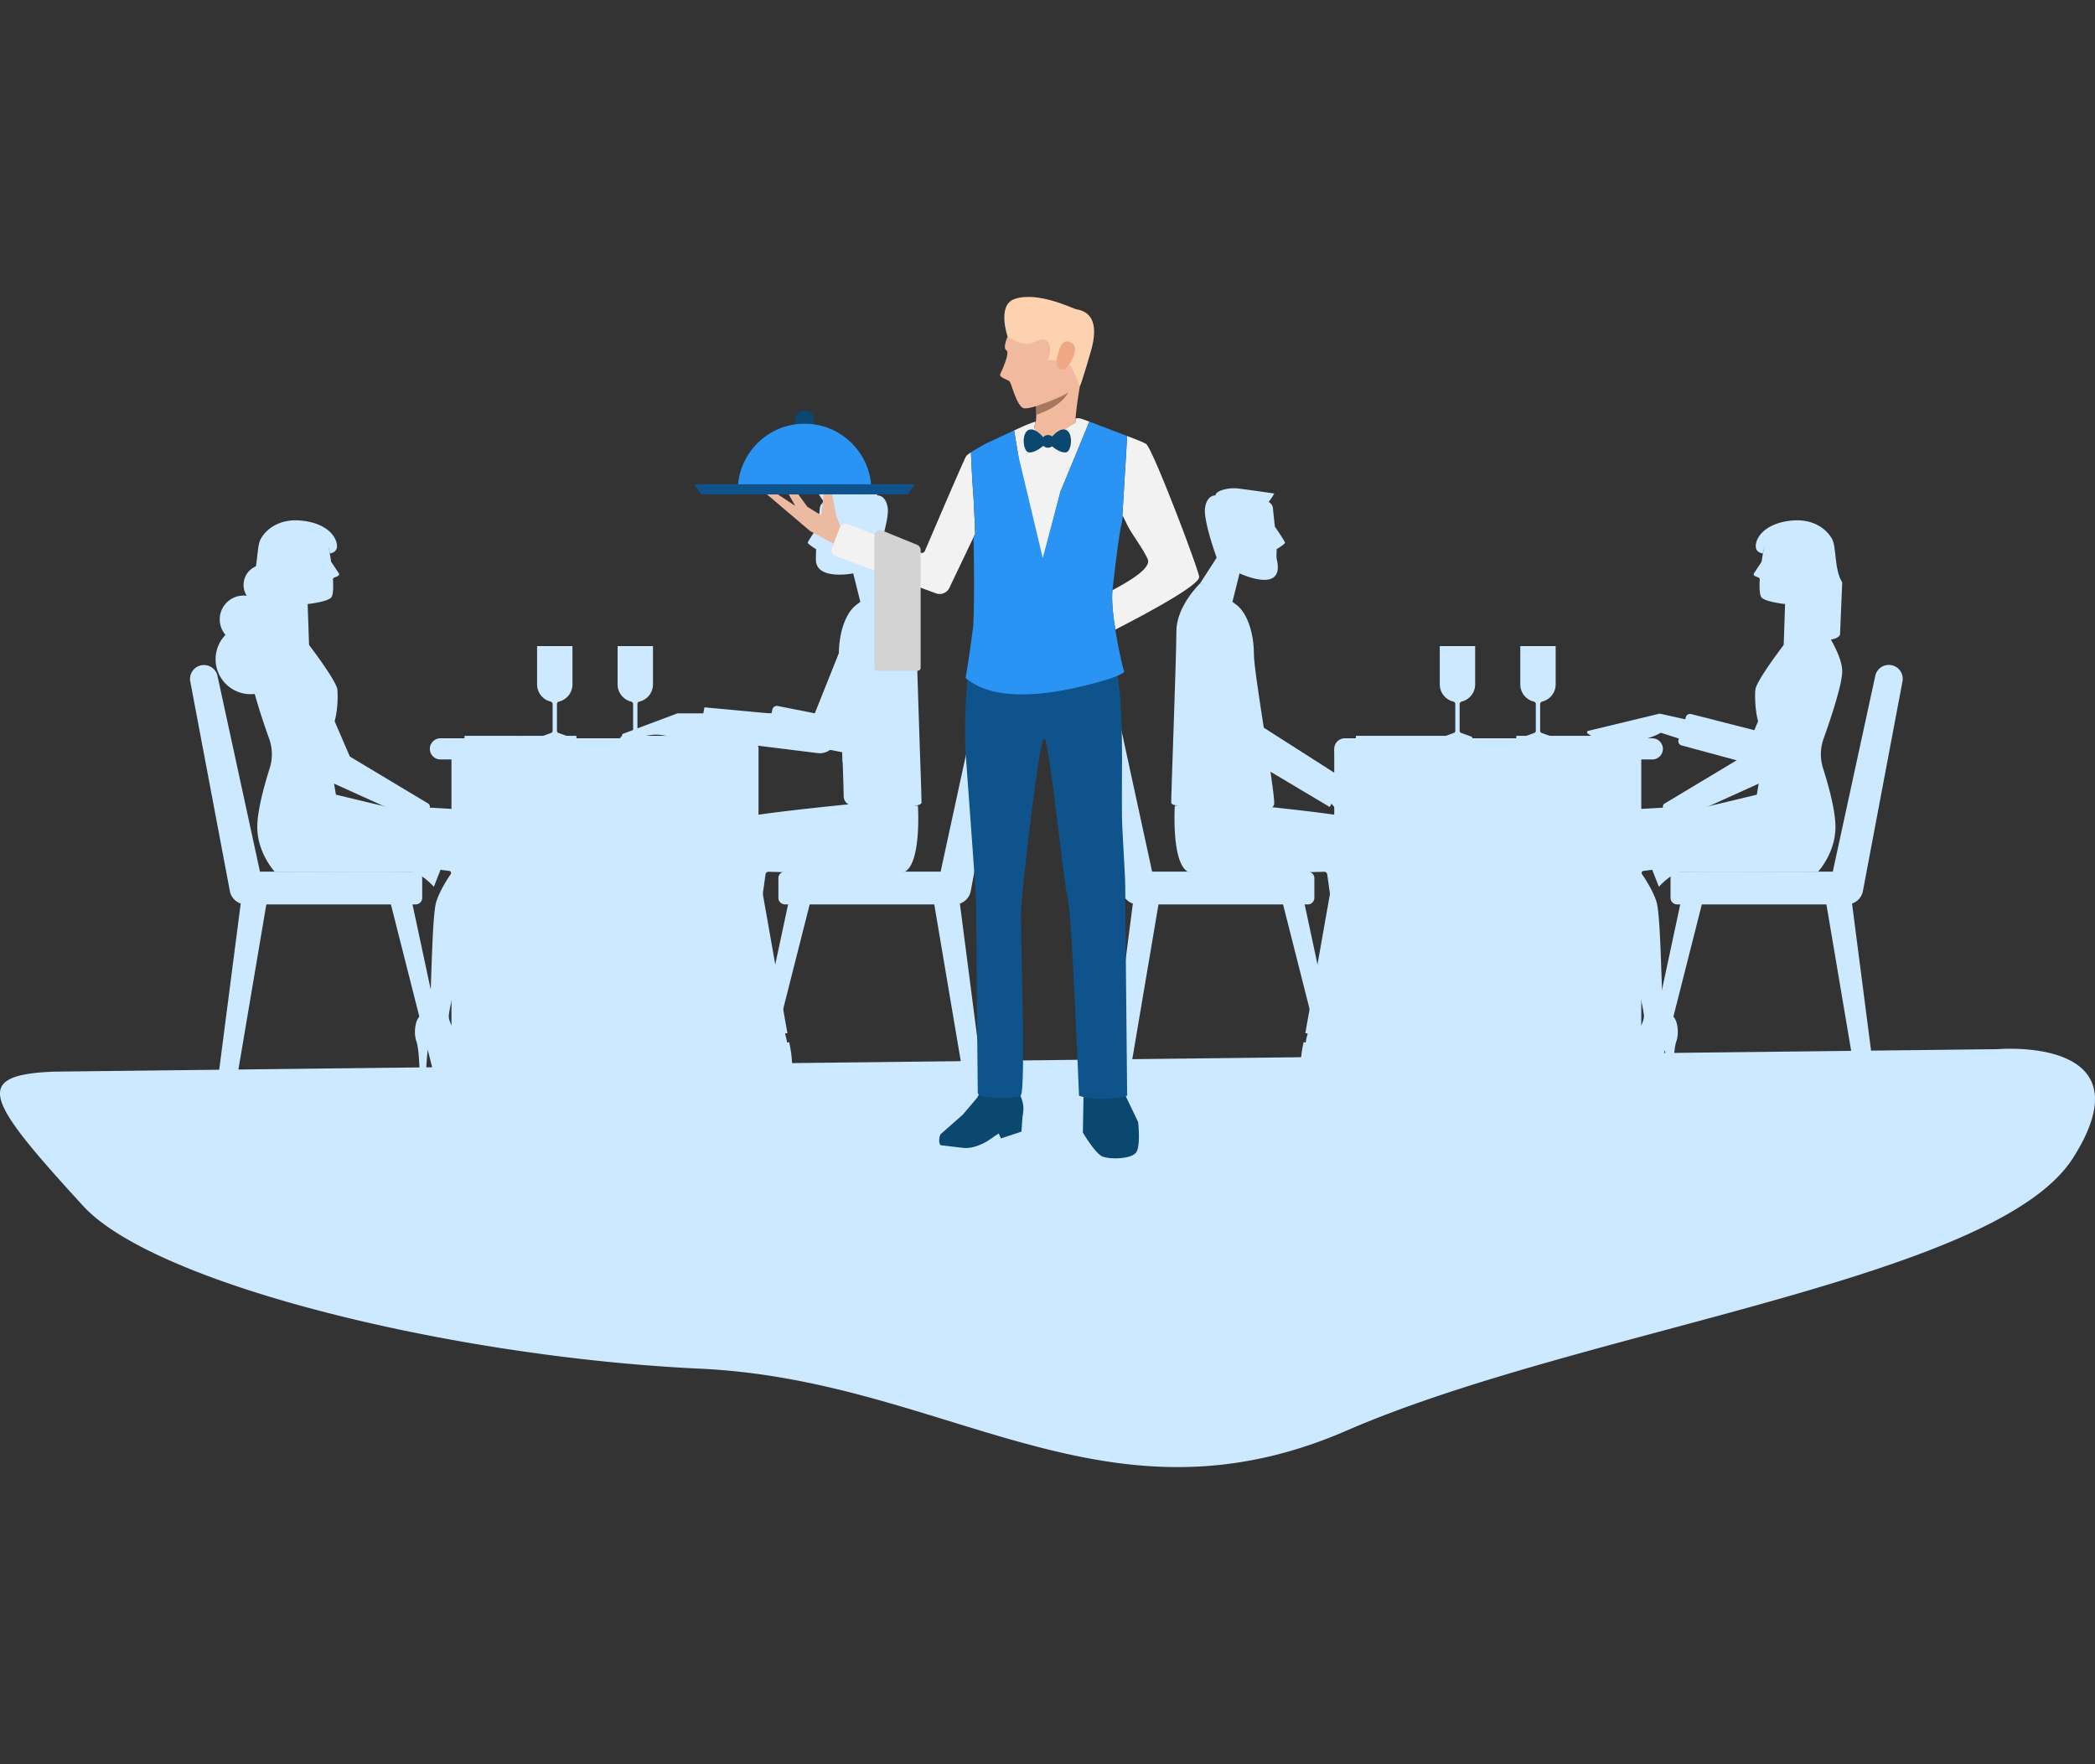 <svg xmlns="http://www.w3.org/2000/svg" enable-background="new 0 0 500 421" viewBox="0 0 500 421" id="waiter-holding-tray-in-restaurant"><rect x="0" y="0" width="500" height="421" fill="#333333" stroke="none"/><path fill="#cce9ff" d="m317.39 185.093 7.631 5.942 7.216 11.757a.494.494 0 0 1-.481.749 2.439 2.439 0 0 1-.426-.082c-.345-.122-2.424-2.325-4.405-4.375-1.977-2.049-3.532-2.021-6.199-4.316-2.664-2.291-4.021-4.297-4.021-4.297l-3.028-2.359 3.713-3.019zM306.685 129.512c-.031-.298-1.694-2.767-2.424-3.84-.174-1.682-.351-3.183-.456-4.359a1.868 1.868 0 0 0-2.096-1.688l-8.728.384-2.608 13.087-3.932 6.095 7.509 5.196 1.884-7.547s10.851 5.124 8.903-3.286c-.185-.803-.019-1.653-.056-2.473.827-.518 2.027-1.317 2.004-1.569z"></path><path fill="#cce9ff" d="M302.8 125.723c0 .37-.218.669-.479.669-.264 0-.477-.299-.477-.669 0-.369.214-.667.477-.667.261-.001.479.298.479.667zM290.374 133.095s1.264-.153 2.035-.69c.765-.538 2.035-2.495 2.035-2.495s-1.076-1.229-.808-3.07c.27-1.843 1.806-2.533 3.146-.999 0 0 .037-1.228.616-1.804.575-.575.614-2.916.229-3.378 0 0 4.277.155 5.132-.862.856-1.018 1.357-2.015 1.357-2.015s-6.026-.884-8.56-1.19c-2.531-.307-5.412.576-5.486 1.65 0 0-1.959-.192-2.458 2.879-.499 3.07 2.762 11.974 2.762 11.974zM295.834 151.147l3.015 20.753 21.959 14.03-3.448 6.678-24.604-14.669a4.087 4.087 0 0 1-1.871-4.496l4.359-17.464.59-4.832zM312.536 245.229s-.882 2.648-.996 4.183c-.115 1.536 3.453 2.702 3.453 2.702l7.275-2.625s-1.325-1.067-1.441-1.877c-.117-.809-.422-2.536-.422-2.536l-7.869.153z"></path><path fill="#cce9ff" d="m311.539 246.558 6.908-39.056 6.333 11.053-2.513 28.749c0 .001-6.124.234-10.728-.746zM311.136 248.693s-1.049 4.091-.612 7.514h4.937s.877-.648 2.005-.711c1.127-.061 4.132.711 6.386.711h10.398s0-3.185-2.066-4.123c-2.068-.94-7.328-1.941-8.141-2.818-.816-.877-1.23-1.129-1.711-1.045-.484.083-1.107 2.087-4.552 1.961-2.192-.081-6.644-1.489-6.644-1.489z"></path><path fill="#cce9ff" d="M323.628 247.303v3.261s5.948 1.997 8.06 1.459 3.414-1.804 3.414-1.804l-1.628-.992s-2.671-1.696-2.671-3.039c.001-1.343-7.175 1.115-7.175 1.115z"></path><path fill="#cce9ff" d="M280.387 192.303s-.86 13.434 3.06 15.717c1.431.834 28.037.159 32.576.038a.725.725 0 0 1 .74.637l5.505 39.335 11.206-.922s-4.589-46.437-4.589-47.972c0-1.534-.49-2.848-6.138-3.992-6.834-1.381-28.556-3.454-28.556-3.454l-13.804.613z"></path><path fill="#cce9ff" d="M286.441 139.19s-5.678 5.449-5.678 11.437c0 5.987-1.307 40.219-1.232 40.988.079.768 4.298 1.237 8.52 1.237s16.063 2.218 16.063-1.161c0-3.991-4.857-31.008-4.857-35.614 0-4.607-1.379-9.442-3.991-11.59-2.608-2.151-8.825-5.297-8.825-5.297z"></path><path fill="#cce9ff" d="m291.724 152.182 2.892 24.022-3.686-2.974z"></path><path fill="#cce9ff" d="m298.661 173.832-4.335.861a1.14 1.14 0 0 1-1.36-1.053l-1.243-21.458a3.91 3.91 0 0 0-4.132-3.681 3.913 3.913 0 0 0-3.682 4.133l.444 27.484c.046.763.283 1.513.731 2.131a3.921 3.921 0 0 0 3.947 1.56l9.323-1.934c.089-2.458.199-5.236.307-8.043zM323.056 248.977s-1.125 3.538-.687 6.96h5.075s.877-.649 2.005-.709c1.127-.063 4.132.709 6.387.709h10.396s0-2.027-2.068-2.966c-2.067-.938-7.325-1.941-8.142-2.817-.814-.877-1.291-1.732-1.774-1.65-.481.083-1.106 2.087-4.553 1.962-2.189-.079-6.639-1.489-6.639-1.489zM336.946 175.609h13.355v.595h-13.355zM323.59 175.609h13.356v.595H323.59zM375.243 175.609h13.355v.595h-13.355zM361.889 175.609h13.354v.595h-13.354zM373.087 250.22s3.377-5.797 4.375-7.946c.997-2.148 4.089-39.035 4.718-39.834.635-.797 5.564-3.378 5.564-3.378l1.462 3.453s-.54 11.973-1.688 15.889c-1.153 3.916-3.907 16.335-4.338 20.033-.148 1.274.191 4.376.191 4.376s-3.376 8.441-5.372 9.518c-1.996 1.073-5.449 1.458-5.449 1.458l.537-3.569z"></path><path fill="#cce9ff" d="M374.159 251.945s1.071.267 4.143-2.994c1.289-1.368 3.723-6.191 4.74-6.586 1.017-.399 1.63.6 1.939 1.481.306.884.651 2.879 0 4.76-.653 1.879-.731 7.253-.731 7.253h-1.536s-.306-5.526-.534-5.566c-.233-.038-2.882 1.229-3.34 2.917-.462 1.688-.499 2.495-1.038 2.649-.537.153-13.449.037-13.779 0-.326-.038.363-1.085 4.069-2.802 3.647-1.688 4.297-3.408 4.759-3.262.463.147.155 2.417 1.308 2.15zM434.027 148.4l-2.534-5.344-.614-16.351-7.25.342a2.172 2.172 0 0 0-2.19 1.654c-.352 1.444-.722 3.39-1.006 5.376l-1.813 2.718a.447.447 0 0 0 .205.682l.884.374c.182.077.29.258.281.453-.111 1.888-.046 3.449.315 4.138.624 1.186 5.73 1.718 5.73 1.718l-.375 11.071 8.367-6.831z"></path><path fill="#cce9ff" d="M422.695 134.122c0 .37-.214.667-.479.667-.262 0-.477-.297-.477-.667 0-.368.215-.669.477-.669.265.001.479.301.479.669zM397.928 192.69l-7.884.46-10.614 8.366s1.011.461 2.73 0c1.723-.46 7.884-2.455 7.884-2.455l9.504-2.764-1.62-3.607z"></path><path fill="#cce9ff" d="m422.491 165.438-6.525 15.124-18.518 11.109a.907.907 0 0 0-.513 1.187l1.762 3.686 22.258-10.073 5.297-10.537-3.761-10.496zM380.542 176.163l-1.628-1.099a.351.351 0 0 1 .12-.633l17.051-4.118 13.182 2.938-1.496 5.294-11.379-3.663s-2.762 1.535-4.835 1.611c-2.072.077-11.015-.33-11.015-.33zM391.312 197.487s-8.406 2.647-8.633 3.108c-.233.461-1.038.461 0 4.374 1.034 3.916 9.9 34.887 9.668 37.765-.229 2.879-5.871 9.671-5.871 9.671v1.728s2.886 1.15 5.875-2.417c2.989-3.571 6.675-8.29 6.675-8.29s-1.843-1.612-2.188-4.376c-.346-2.762-.461-20.494-1.497-23.832-.782-2.517-2.608-5.363-3.462-6.61a.48.48 0 0 1 .333-.748l10.5-1.392-11.4-8.981z"></path><path fill="#cce9ff" d="M389.239 251.945s1.076.267 4.144-2.994c1.29-1.368 3.724-6.191 4.74-6.586 1.016-.399 1.632.6 1.94 1.481.306.884.651 2.879 0 4.76-.654 1.879-.731 7.253-.731 7.253h-1.533s-.309-5.526-.539-5.566c-.229-.038-2.878 1.229-3.34 2.917-.459 1.688-.496 2.495-1.034 2.649-.539.153-13.453.037-13.78 0-.328-.038.363-1.085 4.07-2.802 3.646-1.688 4.3-3.408 4.759-3.262.462.147.154 2.417 1.304 2.15zM428.961 149.705s-8.781 10.995-9.937 14.488c-.278.847-.329 7.191 1.45 10.087a5.663 5.663 0 0 1 .759 3.908l-1.944 11.469-29.245 7.022 5.874 14.966s3.384-3.856 6.147-3.626c2.763.23 31.86 0 31.86 0s4.131-4.432 4.131-10.65c0-4.013-1.728-10.139-2.949-13.975a11.065 11.065 0 0 1 .114-7.091c1.7-4.755 4.45-12.94 4.45-16.122 0-4.604-5.874-12.435-5.874-12.435s-2.533.578-4.836 1.959z"></path><path fill="#cce9ff" d="m429.867 160.027-2.854 9.273c-2.567 2.229-6.163 1.032-6.163 1.032l3.866 6.439-2.577 2.577-1.289 5.152 10.304 3.863c.784.349 2.471-.437 2.576-1.287l2.577-28.339-6.44 1.29z"></path><path fill="#cce9ff" d="M429.279 185.335c-.407 0-.814-.063-1.205-.19l-26.789-7.253a1.057 1.057 0 0 1-.683-1.334l1.761-5.438c.18-.554.773-.859 1.326-.681l20.786 5.311a1.535 1.535 0 0 0 1.984-1.207l3.065-18.397a3.917 3.917 0 0 1 7.725 1.288l-4.105 24.63a3.925 3.925 0 0 1-1.827 2.701 3.93 3.93 0 0 1-2.038.57z"></path><path fill="#cce9ff" d="M439.67 138.99c-1.903-2.994-1.348-8.232-2.371-10.247-1.026-2.015-3.962-4.837-9.087-4.548-5.125.288-8.287 2.59-9.036 5.18-.749 2.591 1.552 2.696 1.552 2.696s.508-2.659 1.294-4.107c0 0 1.716 4.75 4.963 5.96 0 0 2.264 10.016 1.63 13.067-.632 3.052-1.63 4.318-1.63 4.318s4.049 1.727 8.079 1.554c4.03-.172 4.086-1.438 4.086-1.438M353.791 254.38s2.06-1.261 2.925-1.447c.865-.187 1.561-.63 1.561-.63l.933-2.824h4.986s.166 6.644 0 6.702c-.166.057-11.403 0-11.403 0s.306-1.397.998-1.801z"></path><path fill="#cce9ff" d="M374.749 254.38s-2.063-1.261-2.927-1.447c-.863-.187-1.56-.63-1.56-.63l-.934-2.824h-4.983s-.168 6.644 0 6.702c.166.057 11.401 0 11.401 0s-.306-1.397-.997-1.801zM348.846 167.438a4.22 4.22 0 0 0 3.22-4.098v-9.134h-8.444v9.134a4.222 4.222 0 0 0 3.219 4.098c.28.067.485.311.485.602v6.371a.546.546 0 0 1-.363.515l-2.504.904a.249.249 0 0 0 .085.482h6.602a.249.249 0 0 0 .249-.247.25.25 0 0 0-.166-.235l-2.506-.904a.547.547 0 0 1-.362-.515v-6.371c0-.291.206-.535.485-.602z"></path><path fill="#cce9ff" d="M343.968 160.117v3.223a3.86 3.86 0 0 0 2.956 3.762c.216.054 1.625.054 1.841 0a3.858 3.858 0 0 0 2.954-3.762v-3.223h-7.751z"></path><path fill="#cce9ff" d="M349.734 160.117v3.223a3.862 3.862 0 0 1-2.883 3.741c.024.006.046.015.073.021.216.054 1.625.054 1.841 0a3.858 3.858 0 0 0 2.954-3.762v-3.223h-1.985zM349.734 154.55h1.985v5.566h-1.985zM316.377 255.937l-10.653-42.042 5.253.097 8.972 41.939zM269.706 255.937h-4.548l5.489-42.406 6.034 1.172z"></path><path fill="#cce9ff" d="M312.113 208.021h-37.146l-10.096-46.525a3.32 3.32 0 0 0-6.56 1.025l9.451 50.029a3.91 3.91 0 0 0 3.863 3.3h40.488c.871 0 1.575-.706 1.575-1.575v-4.681a1.572 1.572 0 0 0-1.575-1.573zM396.011 255.937l10.651-42.042-5.252.097-8.973 41.939zM442.677 255.937h4.551l-5.489-42.406-6.035 1.172z"></path><path fill="#cce9ff" d="M400.27 208.021h37.149l10.096-46.525a3.319 3.319 0 0 1 6.56 1.025l-9.447 50.029a3.918 3.918 0 0 1-3.868 3.3h-40.49a1.575 1.575 0 0 1-1.573-1.575v-4.681a1.575 1.575 0 0 1 1.573-1.573zM318.434 178.728h73.279v77.203h-73.279z"></path><path fill="#cce9ff" d="M394.346 176.204h-73.39a2.522 2.522 0 0 0-2.522 2.524 2.52 2.52 0 0 0 2.522 2.524h73.39a2.521 2.521 0 0 0 2.522-2.524 2.522 2.522 0 0 0-2.522-2.524z"></path><path fill="#cce9ff" d="M356.077 252.463h3.148v3.474h-3.148z" transform="rotate(-180 357.65 254.2)"></path><path fill="#cce9ff" d="M366.053 167.438a4.223 4.223 0 0 1-3.217-4.098v-9.134h8.444v9.134a4.223 4.223 0 0 1-3.217 4.098.62.62 0 0 0-.486.602v6.371c0 .232.145.438.361.515l2.504.904a.247.247 0 0 1 .165.235.249.249 0 0 1-.248.247h-6.603a.248.248 0 0 1-.083-.482l2.504-.904a.544.544 0 0 0 .364-.515v-6.371a.623.623 0 0 0-.488-.602z"></path><path fill="#cce9ff" d="M370.931 160.117v3.223a3.86 3.86 0 0 1-2.954 3.762c-.216.054-1.625.054-1.843 0a3.86 3.86 0 0 1-2.954-3.762v-3.223h7.751z"></path><path fill="#cce9ff" d="M365.168 160.117v3.223a3.864 3.864 0 0 0 2.883 3.741l-.073.021c-.216.054-1.625.054-1.843 0a3.86 3.86 0 0 1-2.954-3.762v-3.223h1.987zM363.182 154.55h1.986v5.566h-1.986zM171.33 170.257h-9.671l-12.917 4.844a.495.495 0 0 0-.081.888c.151.09.29.165.389.198.348.115 3.34-.347 6.161-.749 2.822-.402 4.029.576 7.543.402 3.51-.172 5.812-.92 5.812-.92h3.838l-1.074-4.663zM192.778 129.512c.031-.298 1.694-2.767 2.424-3.84.174-1.682.351-3.183.456-4.359a1.869 1.869 0 0 1 2.096-1.688l8.728.384 2.609 13.087 3.934 6.095-7.512 5.196-1.884-7.547s-8.894 1.789-8.903-3.286c0-.825.019-1.653.056-2.473-.827-.518-2.027-1.317-2.004-1.569z"></path><path fill="#cce9ff" d="M196.665 125.723c0 .37.215.669.477.669s.477-.299.477-.669c0-.369-.215-.667-.477-.667-.262-.001-.477.298-.477.667zM209.09 133.095s-1.266-.153-2.036-.69c-.765-.538-2.035-2.495-2.035-2.495s1.076-1.229.807-3.07c-.269-1.843-1.805-2.533-3.145-.999 0 0-.037-1.228-.616-1.804-.575-.575-.614-2.916-.229-3.378 0 0-4.277.155-5.132-.862-.856-1.018-1.356-2.015-1.356-2.015s6.026-.884 8.56-1.19c2.531-.307 5.412.576 5.486 1.65 0 0 1.959-.192 2.458 2.879.5 3.07-2.762 11.974-2.762 11.974zM202.259 150.741l-8.194 20.495-25.945-2.419-1.382 7.387 28.425 3.538a4.08 4.08 0 0 0 4.237-2.398l7.288-16.456-4.429-10.147zM186.927 245.229s.882 2.648.996 4.183c.115 1.536-3.453 2.702-3.453 2.702l-7.275-2.625s1.326-1.067 1.442-1.877c.115-.809.424-2.536.424-2.536l7.866.153z"></path><path fill="#cce9ff" d="m187.925 246.558-6.909-39.056-6.333 11.053 2.513 28.749c0 .001 6.123.234 10.729-.746zM188.327 248.693s1.049 4.091.612 7.514h-4.937s-.877-.648-2.003-.711c-1.129-.061-4.135.711-6.388.711h-10.398s0-3.185 2.066-4.123c2.068-.94 7.33-1.941 8.141-2.818.816-.877 1.23-1.129 1.711-1.045.484.083 1.107 2.087 4.555 1.961 2.188-.081 6.641-1.489 6.641-1.489z"></path><path fill="#cce9ff" d="M175.835 247.303v3.261s-5.949 1.997-8.061 1.459c-2.11-.538-3.414-1.804-3.414-1.804l1.628-.992s2.671-1.696 2.671-3.039c0-1.343 7.176 1.115 7.176 1.115zM184.703 170.257h-9.675l-12.916 4.844a.495.495 0 0 0-.081.888c.151.09.292.165.389.198.348.115 3.34-.347 6.159-.749 2.822-.402 4.032.576 7.543.402 3.512-.172 5.815-.92 5.815-.92h3.837l-1.071-4.663z"></path><path fill="#cce9ff" d="M219.077 192.303s.859 13.434-3.061 15.717c-1.431.834-28.037.159-32.576.038a.722.722 0 0 0-.738.637l-5.507 39.335-11.206-.922s4.589-46.437 4.589-47.972c0-1.534.49-2.848 6.137-3.992 6.835-1.381 28.557-3.454 28.557-3.454l13.805.613z"></path><path fill="#cce9ff" d="M213.024 139.19s5.678 5.449 5.678 11.437c0 5.987 1.304 40.219 1.23 40.988-.078.768-4.299 1.237-8.52 1.237-4.222 0-10.053.53-10.053-2.849 0-3.992-1.153-29.32-1.153-33.926 0-4.607 1.38-9.442 3.993-11.59 2.606-2.151 8.825-5.297 8.825-5.297z"></path><path fill="#cce9ff" d="m207.739 152.182-2.893 24.022 3.687-2.974z"></path><path fill="#cce9ff" d="m200.804 173.832 4.332.861a1.14 1.14 0 0 0 1.36-1.053l1.243-21.458a3.913 3.913 0 1 1 7.814.452l-.444 27.484c-.046.763-.283 1.513-.731 2.131a3.919 3.919 0 0 1-3.947 1.56l-9.323-1.934c-.089-2.458-.197-5.236-.304-8.043z"></path><path fill="#cce9ff" d="M210.069 181.252a3.927 3.927 0 0 0 3.184-1.632c.447-.621.683-1.369.729-2.135l1.57-27.177a3.913 3.913 0 1 0-7.814-.452l-1.243 21.457a1.14 1.14 0 0 1-1.36 1.053l-19.504-3.872a1.111 1.111 0 0 0-1.308.873l-1.092 5.5c-.12.602.273 1.187.874 1.307l25.2 5.003c.256.051.509.075.764.075zM176.408 248.977s1.124 3.538.686 6.96h-5.075s-.877-.649-2.003-.709c-1.129-.063-4.135.709-6.39.709h-10.395s0-2.027 2.067-2.966c2.067-.938 7.326-1.941 8.141-2.817.814-.877 1.291-1.732 1.774-1.65.483.083 1.106 2.087 4.553 1.962 2.192-.079 6.642-1.489 6.642-1.489zM149.161 175.609h13.355v.595h-13.355zM162.516 175.609h13.356v.595h-13.356zM110.864 175.609h13.355v.595h-13.355z"></path><path fill="#cce9ff" d="M124.219 175.609h13.354v.595h-13.354zM126.376 250.22s-3.377-5.797-4.374-7.946c-.998-2.148-4.089-39.035-4.72-39.834-.633-.797-5.564-3.378-5.564-3.378l-1.459 3.453s.537 11.973 1.687 15.889c1.152 3.916 3.906 16.335 4.337 20.033.15 1.274-.191 4.376-.191 4.376s3.376 8.441 5.373 9.518c1.995 1.073 5.449 1.458 5.449 1.458l-.538-3.569z"></path><path fill="#cce9ff" d="M125.305 251.945s-1.072.267-4.144-2.994c-1.289-1.368-3.723-6.191-4.74-6.586-1.017-.399-1.629.6-1.939 1.481-.306.884-.651 2.879 0 4.76.655 1.879.731 7.253.731 7.253h1.536s.306-5.526.534-5.566c.233-.038 2.882 1.229 3.34 2.917.462 1.688.499 2.495 1.038 2.649.537.153 13.448.037 13.779 0 .326-.038-.363-1.085-4.068-2.802-3.648-1.688-4.299-3.408-4.76-3.262-.464.147-.154 2.417-1.307 2.15zM65.436 148.4l2.534-5.344.614-16.351 7.25.342a2.169 2.169 0 0 1 2.189 1.654c.352 1.444.722 3.39 1.006 5.376l1.815 2.718c.17.256.076.561-.206.682l-.884.374a.465.465 0 0 0-.282.453c.111 1.888.046 3.449-.315 4.138-.624 1.186-5.729 1.718-5.729 1.718l.374 11.071-8.366-6.831z"></path><path fill="#cce9ff" d="M76.77 134.122c0 .37.214.667.476.667s.477-.297.477-.667c0-.368-.215-.669-.477-.669-.262.001-.476.301-.476.669zM101.534 192.69l7.884.46 10.614 8.366s-1.011.461-2.73 0c-1.723-.46-7.884-2.455-7.884-2.455l-9.504-2.764 1.62-3.607z"></path><path fill="#cce9ff" d="m76.971 165.438 6.525 15.124 18.518 11.109a.908.908 0 0 1 .514 1.187l-1.763 3.686-22.258-10.073-5.295-10.537 3.759-10.496zM108.153 197.487s8.404 2.647 8.632 3.108c.231.461 1.036.461 0 4.374-1.035 3.916-9.901 34.887-9.67 37.765.23 2.879 5.874 9.671 5.874 9.671v1.728s-2.888 1.15-5.878-2.417c-2.988-3.571-6.675-8.29-6.675-8.29s1.843-1.612 2.188-4.376c.346-2.762.461-20.494 1.499-23.832.781-2.517 2.607-5.363 3.46-6.61a.48.48 0 0 0-.333-.748l-10.5-1.392 11.403-8.981z"></path><path fill="#cce9ff" d="M110.223 251.945s-1.076.267-4.142-2.994c-1.291-1.368-3.725-6.191-4.741-6.586-1.016-.399-1.632.6-1.94 1.481-.306.884-.651 2.879 0 4.76.654 1.879.731 7.253.731 7.253h1.534s.307-5.526.537-5.566c.23-.038 2.881 1.229 3.34 2.917.459 1.688.496 2.495 1.035 2.649.538.153 13.451.037 13.779 0 .328-.038-.364-1.085-4.068-2.802-3.647-1.688-4.301-3.408-4.761-3.262-.462.147-.153 2.417-1.304 2.15zM70.501 149.705s8.784 10.995 9.937 14.488c.278.847.329 7.191-1.45 10.087a5.663 5.663 0 0 0-.759 3.908l1.944 11.469 29.245 7.022-5.873 14.966s-3.385-3.856-6.148-3.626c-2.763.23-31.857 0-31.857 0s-4.134-4.432-4.134-10.65c0-4.013 1.728-10.139 2.948-13.975a11.051 11.051 0 0 0-.114-7.091c-1.699-4.755-4.447-12.94-4.447-16.122 0-4.604 5.871-12.435 5.871-12.435s2.535.578 4.837 1.959z"></path><path fill="#cce9ff" d="m69.595 160.027 2.855 9.273c2.566 2.229 6.162 1.032 6.162 1.032l-3.865 6.439 2.576 2.577 1.289 5.152-10.303 3.863c-.783.349-2.472-.437-2.577-1.287l-2.576-28.339 6.439 1.29zM59.795 138.99c1.9-2.994 1.345-8.232 2.369-10.247 1.026-2.015 3.962-4.837 9.087-4.548 5.125.288 8.289 2.59 9.036 5.18.751 2.591-1.552 2.696-1.552 2.696s-.508-2.659-1.292-4.107c0 0-1.717 4.75-4.964 5.96 0 0-2.264 10.016-1.629 13.067.632 3.052 1.629 4.318 1.629 4.318s-4.048 1.727-8.079 1.554c-4.028-.172-4.086-1.438-4.086-1.438M145.673 254.38s-2.062-1.261-2.927-1.447c-.865-.187-1.56-.63-1.56-.63l-.934-2.824h-4.986s-.166 6.644 0 6.702c.169.057 11.403 0 11.403 0s-.304-1.397-.996-1.801z"></path><path fill="#cce9ff" d="M124.713 254.38s2.063-1.261 2.927-1.447a5.405 5.405 0 0 0 1.56-.63l.934-2.824h4.983s.168 6.644 0 6.702c-.164.057-11.398 0-11.398 0s.303-1.397.994-1.801zM150.616 167.438a4.222 4.222 0 0 1-3.22-4.098v-9.134h8.444v9.134a4.223 4.223 0 0 1-3.216 4.098.623.623 0 0 0-.488.602v6.371c0 .232.146.438.363.515l2.505.904a.248.248 0 0 1-.086.482h-6.602a.25.25 0 0 1-.25-.247c0-.106.067-.198.166-.235l2.506-.904a.548.548 0 0 0 .363-.515v-6.371a.622.622 0 0 0-.485-.602z"></path><path fill="#cce9ff" d="M155.494 160.117v3.223a3.86 3.86 0 0 1-2.956 3.762c-.216.054-1.625.054-1.841 0a3.86 3.86 0 0 1-2.952-3.762v-3.223h7.749z"></path><path fill="#cce9ff" d="M149.728 160.117v3.223a3.864 3.864 0 0 0 2.883 3.741c-.024.006-.046.015-.073.021-.216.054-1.625.054-1.841 0a3.86 3.86 0 0 1-2.952-3.762v-3.223h1.983zM147.744 154.55h1.984v5.566h-1.984zM183.085 255.937l10.654-42.042-5.252.097-8.974 41.939zM229.756 255.937h4.548l-5.488-42.406-6.034 1.172z"></path><path fill="#cce9ff" d="M187.349 208.021h37.146l10.096-46.525a3.32 3.32 0 0 1 3.281-2.778 3.322 3.322 0 0 1 3.281 3.803l-9.452 50.029a3.91 3.91 0 0 1-3.863 3.3h-40.489a1.576 1.576 0 0 1-1.575-1.575v-4.681c0-.868.706-1.573 1.575-1.573zM103.451 255.937 92.8 213.895l5.252.097 8.976 41.939zM56.785 255.937h-4.551l5.489-42.406 6.035 1.172z"></path><path fill="#cce9ff" d="M99.192 208.021H62.043l-10.096-46.525a3.318 3.318 0 0 0-3.278-2.778 3.318 3.318 0 0 0-3.281 3.803l9.448 50.029a3.917 3.917 0 0 0 3.867 3.3h40.489c.868 0 1.573-.706 1.573-1.575v-4.681c0-.868-.705-1.573-1.573-1.573z"></path><path fill="#cce9ff" d="M107.749 178.728h73.282v77.203h-73.282z" transform="rotate(-180 144.39 217.33)"></path><path fill="#cce9ff" d="M105.116 176.204h73.39a2.524 2.524 0 1 1 0 5.048h-73.39a2.523 2.523 0 0 1 0-5.048zM140.24 252.463h3.146v3.474h-3.146z"></path><path fill="#cce9ff" d="M133.409 167.438a4.22 4.22 0 0 0 3.217-4.098v-9.134h-8.444v9.134a4.222 4.222 0 0 0 3.22 4.098c.28.067.484.311.484.602v6.371a.543.543 0 0 1-.361.515l-2.504.904a.246.246 0 0 0-.164.235c0 .136.111.247.247.247h6.603a.248.248 0 0 0 .084-.482l-2.506-.904a.544.544 0 0 1-.363-.515v-6.371a.625.625 0 0 1 .487-.602z"></path><path fill="#cce9ff" d="M128.531 160.117v3.223a3.86 3.86 0 0 0 2.954 3.762c.216.054 1.625.054 1.844 0a3.86 3.86 0 0 0 2.952-3.762v-3.223h-7.75z"></path><path fill="#cce9ff" d="M134.295 160.117v3.223a3.86 3.86 0 0 1-2.883 3.741l.073.021c.216.054 1.625.054 1.844 0a3.86 3.86 0 0 0 2.952-3.762v-3.223h-1.986zM134.295 154.55h1.986v5.566h-1.986zM58.13 139.589c0 2.649 2.146 4.797 4.798 4.797a4.797 4.797 0 1 0 0-9.596 4.797 4.797 0 0 0-4.798 4.799z"></path><path fill="#cce9ff" d="M52.444 147.747a5.686 5.686 0 1 0 11.371 0 5.686 5.686 0 0 0-11.371 0z"></path><path fill="#cce9ff" d="M51.456 157.332a8.338 8.338 0 0 0 8.339 8.338 8.339 8.339 0 1 0 0-16.675 8.339 8.339 0 0 0-8.339 8.337zM12.855 255.76l463.939-5.366s36.5-3.165 17.947 25.989c-18.551 29.158-117.209 40.659-173.36 65.049-57.992 25.186-95.07-12.01-154.262-14.777-59.189-2.771-130.165-20.141-147.295-38.861-23.301-25.465-26.625-31.219-6.969-32.034z"></path><path fill="#0b4870" fill-rule="evenodd" d="m233.24 261.954-3.476 4.092-5.147 4.525c-.527.372-.763 2.884.151 2.78l5.114.608c1.628.193 3.404-.402 4.909-1.134 1.096-.534 2.181-1.455 3.555-2.3l.538 1.173 4.896-1.61.251-3.514c.75-3.758-.632-4.431-1.019-7.08l-8.451-.122-1.321 2.582zM258.614 260.406l-.171 9.913s2.943 4.977 4.635 5.678c1.843.768 6.552.635 7.952-.793 1.303-1.323.602-7.402.602-7.402l-3.947-8.274-9.071.878z" clip-rule="evenodd"></path><path fill="#0e538c" d="M231.665 155.906s22.758-3.956 33.16-.219c.433.155.85.323 1.249.51l.069.507c.105.768.325 2.371.614 4.551.046.368.097.753.153 1.147 1.479 11.208.54 27.495.965 35.445.553 10.428.681 11.912.681 13.87.005 5.288.456 49.794.456 49.794s-6.634 1.688-11.492 0c0 0-1.735-44.146-2.731-47.415-.995-3.265-4.336-37.755-5.579-37.898-1.244-.141-5.244 36.178-5.508 40.475-.261 4.294 1.282 44.151-.141 44.86-1.418.708-9.777.782-10.202-.637 0 0-.392-40.515-.392-44.776 0-4.259-2.726-37.445-2.605-38.869.001 0-.388-10.423 1.303-21.345z"></path><path fill="#ebbaa0" d="m201.019 126.757-1.485-3.741-.89-5.03h-2.084l-.519 5.03-3.345-2.057-2.155-2.973h-2.304l1.559 2.751-4.162-2.751h-2.6l10.33 8.771 7.212 3.865z"></path><path fill="#f2f2f2" d="m199.476 132.726 23.902 8.884a2.553 2.553 0 0 0 3.189-1.286l5.764-12.066.084-.181.315-.657a698.495 698.495 0 0 0-.136-3.562c-.136-3.176-.264-5.281-.264-5.281-.279-3.78-.479-7.315-.596-10.631-.077.054-.146.103-.215.154l-.01.003c-.453.316-.801.594-.934.797-.499.747-8.198 18.756-9.831 22.58a.792.792 0 0 1-1.021.428l-17.333-6.811a1.528 1.528 0 0 0-1.989.877l-1.822 4.773a1.526 1.526 0 0 0 .897 1.979z"></path><path fill="#d3d3d3" d="M219.726 131.292v28.088a.705.705 0 0 1-.706.704h-9.649a.704.704 0 0 1-.704-.704v-31.482c0-.974.988-1.637 1.889-1.269l8.318 3.396c.514.208.852.711.852 1.267z"></path><path fill="#0b4870" d="M189.775 100.195a2.251 2.251 0 1 0 4.504 0 2.254 2.254 0 0 0-2.252-2.252 2.25 2.25 0 0 0-2.252 2.252z"></path><path fill="#2a94f4" d="M192.028 101.119c8.799 0 15.935 7.134 15.935 15.935H176.09c0-8.8 7.136-15.935 15.938-15.935z"></path><path fill="#0e538c" d="M195.857 115.577h22.569l-1.784 2.409h-49.231l-1.781-2.409z"></path><path fill="#f2f2f2" d="m260.213 100.712 1.413.536a43.066 43.066 0 0 0-1.413-.536zM242.036 102.732l.973 5.862 3.847 33.177 6.209-24.372 6.931-16.768c-.092-.036-.184-.067-.264-.099-.059-.019-.113-.04-.164-.059-.151-.059-.274-.104-.358-.135-.87-.315-1.477-.509-1.648-.517-.115-.01-.422.004-.862.036a30.577 30.577 0 0 0-.056 1.021c-1.625 1.161-6.913 1.813-6.913 1.813s-2.777.671-2.862-.809c-.002-.005-.002-.005 0-.01a.213.213 0 0 1 .01-.171c.067-.157.225-.621.315-1.016l-.417.04s-.694.239-1.61.607l-.008.005c-.399.157-.834.346-1.282.549-.553.253-1.178.54-1.841.846zM267.943 159.088c.187.765.317 1.234.358 1.301l-.358-1.301zm-1.756-8.826c6.24-3.194 20.214-10.576 20.01-12.601-.187-1.894-11.062-30.551-12.654-31.694-.453-.324-2.337-1.076-4.53-1.912l-1.236 20.564s-2.216-6.644 1.236.621c1.042 2.193 3.604 5.362 4.883 8.173.952 2.074-3.88 5.034-8.392 7.445-.251 2.305.13 5.913.683 9.404z"></path><path fill="#f1b99e" d="M246.868 101.873c-.002.005-.002.005 0 .01.085 1.48 2.862 3.347 2.862 3.347s5.288-3.19 6.913-4.351c0 0 .01-.337.056-1.021.112-1.485.432-4.59 1.336-9.339.353-1.854-10.775 4.885-10.775 4.885s.031.648.054 1.53c.015.463.023.99.015 1.515 0 .185 0 .369-.005.553-.01.491-.033.963-.072 1.359-.01.094-.033.207-.059.324-.09.396-.248.859-.315 1.016a.438.438 0 0 0-.01.172z"></path><path fill="#f1b99e" d="M246.868 101.873a.413.413 0 0 1 .01-.171.213.213 0 0 0-.01.171zM241.402 78.344s-2.447 4.533-1.236 5.238c1.003.583-1.172 5.029-1.456 5.756-.284.728 1.814 1.255 2.26 1.724.445.466 1.766 6.222 3.494 6.396 1.728.175 9.511-2.533 11.633-4.738 2.119-2.205 3.86-12.16 2.444-16.359-1.417-4.201-12.827-5.933-17.139 1.983z"></path><path fill="#fcd2b1" d="M240.483 80.323s-2.634-7.515 1.684-8.975c5.503-1.859 13.672 2.196 14.614 2.438.942.244 6.286.61 3.588 9.994-2.316 8.058-2.641 8.397-2.641 8.397s-1.73-4.666-2.708-5.38c-1.533-1.11-4.888-.843-4.888-.843s1.6-4.245-.898-4.847c-2.499-.6-2.806 2.998-8.751-.784z"></path><path fill="#eea886" d="M252.794 83.524c.22-.583.932-3.087 3.082-1.616 2.147 1.469-1.339 6.188-1.712 6.247-.377.063-3.223.268-1.37-4.631z"></path><path fill="#a77860" d="M247.329 98.45c0 .186-.003.371-.005.555 6.365-2.137 7.599-5.353 7.599-5.353-1.984 1.405-7.607 3.281-7.607 3.281.011.464.018.989.013 1.517z"></path><path fill="#f2f2f2" d="M262.374 101.536c.031.014.059.023.079.036.159.064.325.125.494.194l.532.207c.028.009.059.018.085.031.972.369 2.099.793 3.235 1.214l-4.425-1.682z"></path><path fill="#2a94f4" d="M230.45 161.869c.294.081 1.134.963 3.005 1.868.346.166.729.332 1.152.497 2.933 1.135 7.742 2.062 15.497 1.072a70.393 70.393 0 0 0 5.354-.899s9.564-1.949 12.469-3.743c.146-.091.271-.181.379-.265 0 0-.005-.005-.005-.009-.041-.068-.171-.536-.358-1.301l-.015-.067a122.181 122.181 0 0 1-1.74-8.76c-.553-3.491-.934-7.099-.683-9.403.051-.436.102-.9.159-1.39.538-4.746 1.392-11.787 1.991-14.378a6.66 6.66 0 0 1 .123-.472l1.236-20.564-1.039-.396c-.23-.081-.458-.171-.683-.257-.161-.062-.33-.12-.491-.184a496.79 496.79 0 0 1-3.235-1.214c-.026-.014-.056-.022-.085-.031l-.532-.207c-.169-.068-.335-.13-.494-.194-.02-.013-.049-.022-.079-.036-.033-.009-.059-.022-.095-.036l-.653-.251-1.413-.536-.217-.081-6.931 16.768-4.197 15.78-5.859-24.585-.973-5.862c-2.114.976-4.65 2.151-6.729 3.132-.01.004-.013.009-.023.009a.33.33 0 0 0-.026.014c-.015.004-.023.013-.036.018-.028.013-.059.032-.095.049a66.543 66.543 0 0 0-2.378 1.355l-.52.319c-.171.109-.34.217-.496.32a280 280 0 0 0 .596 10.631s.128 2.105.264 5.281c.044 1.075.09 2.276.136 3.562l-.315.657-.084.181c.169 7.045.228 14.725-.046 21.028a297.289 297.289 0 0 1-1.804 12.394c0 .004-.005.004-.005.004-.004.06-.02.119-.027.182z"></path><path fill="#0b4870" d="M250.72 104.674s1.651-2.326 3.263-2.185c2.309.203 1.866 5.274.448 5.469-1.656.227-3.711-1.752-3.711-1.752s.405-.993 0-1.532zM249.21 104.674s-1.651-2.326-3.266-2.185c-2.309.203-1.866 5.274-.45 5.469 1.658.227 3.716-1.752 3.716-1.752s-.407-.993 0-1.532z"></path><path fill="#0b4870" d="M248.563 105.372a1.55 1.55 0 0 0 3.097 0 1.548 1.548 0 1 0-3.097 0z"></path></svg>